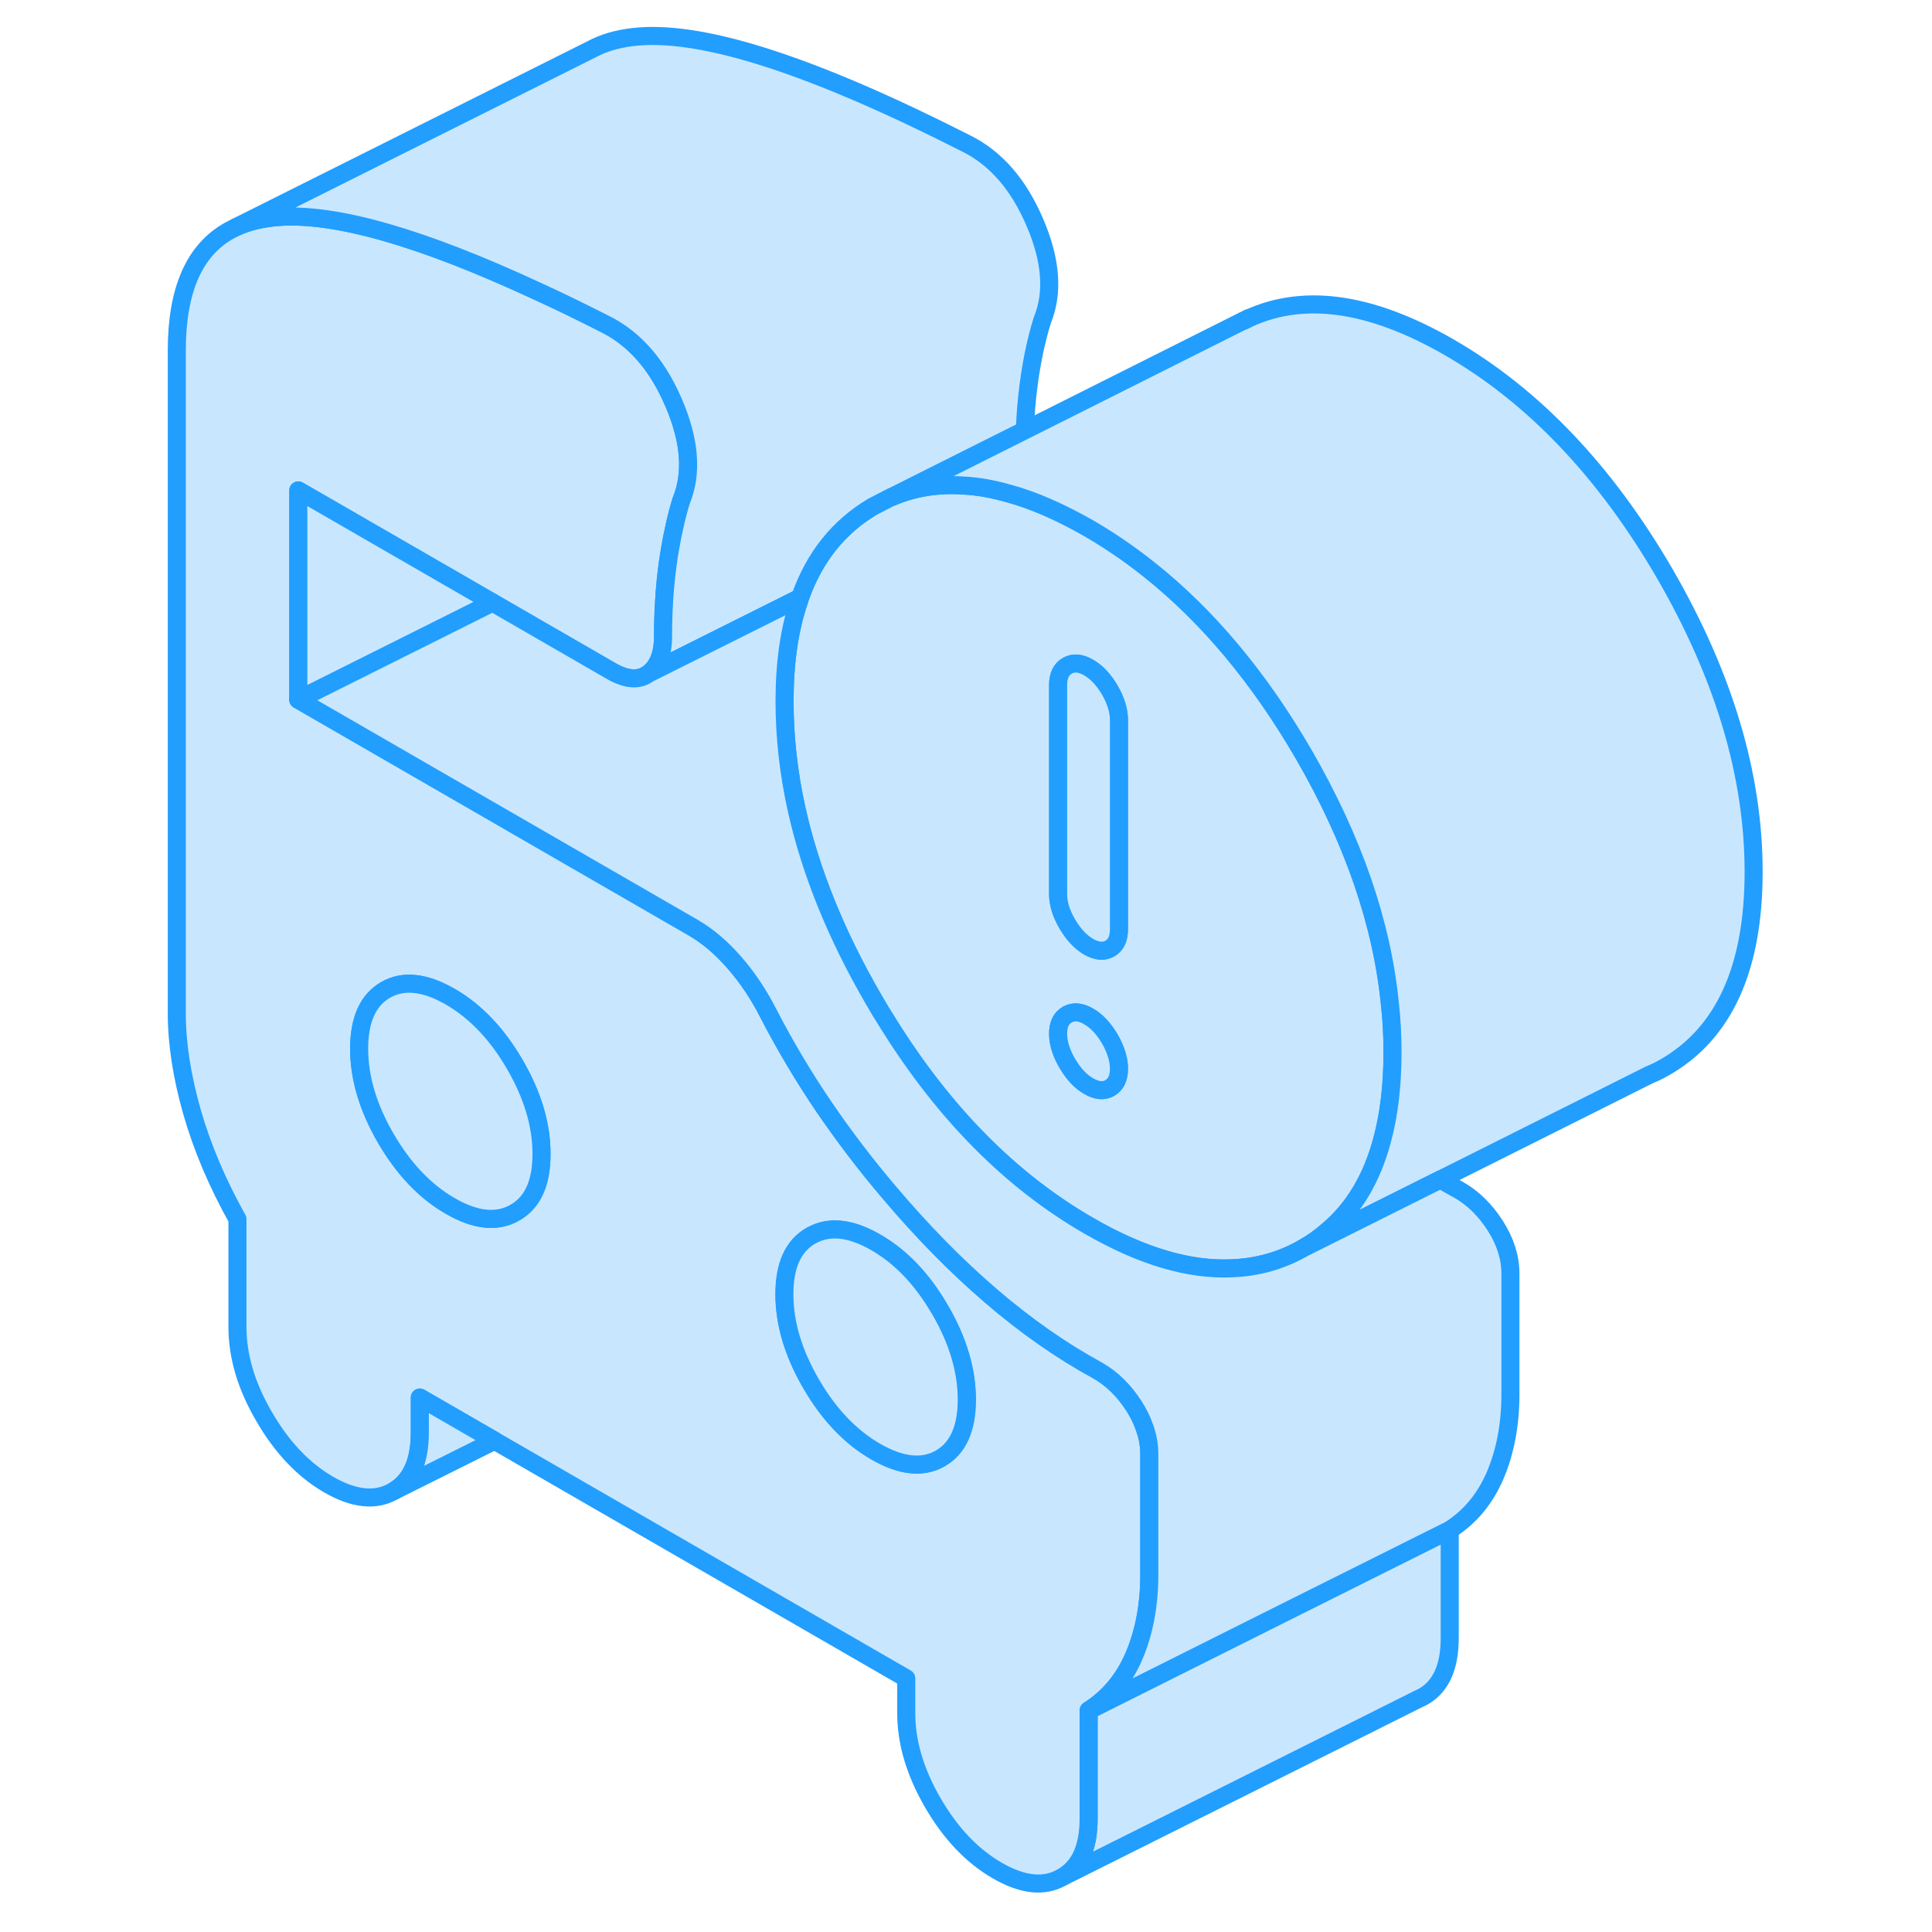 <svg width="48" height="48" viewBox="0 0 93 107" fill="#c8e7ff" xmlns="http://www.w3.org/2000/svg" stroke-width="1px" stroke-linecap="round" stroke-linejoin="round"><path d="M69.981 55.641C69.541 51.131 67.941 46.511 65.201 41.771C62.721 37.501 59.851 34.081 56.591 31.501C55.531 30.661 54.431 29.911 53.291 29.251C51.731 28.361 50.261 27.711 48.871 27.331H48.861C48.001 27.081 47.171 26.931 46.371 26.891C44.951 26.791 43.631 27.001 42.401 27.521H42.371L41.341 28.051C39.451 29.171 38.101 30.851 37.311 33.101C37.291 33.151 37.281 33.181 37.271 33.231C36.721 34.821 36.451 36.691 36.451 38.841C36.451 40.811 36.671 42.791 37.111 44.791C37.881 48.251 39.301 51.771 41.381 55.351C41.631 55.791 41.891 56.221 42.161 56.641C45.281 61.661 48.991 65.401 53.291 67.881C56.211 69.571 58.871 70.361 61.261 70.241C62.671 70.181 63.981 69.811 65.201 69.111C65.671 68.841 66.111 68.531 66.521 68.171C67.971 66.961 68.981 65.271 69.551 63.121C69.931 61.711 70.121 60.101 70.121 58.281C70.121 57.401 70.081 56.521 69.981 55.641ZM54.471 60.251C54.131 60.451 53.741 60.411 53.291 60.151C52.841 59.891 52.451 59.471 52.111 58.891C51.771 58.311 51.601 57.761 51.601 57.251C51.601 56.741 51.771 56.381 52.111 56.191C52.451 56.001 52.841 56.031 53.291 56.291C53.741 56.551 54.131 56.971 54.471 57.551C54.801 58.131 54.971 58.681 54.971 59.191C54.971 59.701 54.801 60.061 54.471 60.251ZM54.971 51.471C54.971 51.981 54.801 52.341 54.471 52.531C54.131 52.721 53.741 52.691 53.291 52.431C52.841 52.171 52.451 51.751 52.111 51.171C51.771 50.591 51.601 50.041 51.601 49.521V37.931C51.601 37.421 51.771 37.071 52.111 36.871C52.451 36.681 52.841 36.711 53.291 36.971C53.741 37.231 54.131 37.651 54.471 38.231C54.801 38.811 54.971 39.361 54.971 39.881V51.471Z" stroke="#229EFF" stroke-linejoin="round"/><path d="M54.971 39.881V51.471C54.971 51.981 54.801 52.341 54.471 52.531C54.131 52.721 53.742 52.691 53.291 52.431C52.842 52.171 52.452 51.751 52.112 51.171C51.772 50.591 51.602 50.041 51.602 49.521V37.931C51.602 37.421 51.772 37.071 52.112 36.871C52.452 36.681 52.842 36.711 53.291 36.971C53.742 37.231 54.131 37.651 54.471 38.231C54.801 38.811 54.971 39.361 54.971 39.881Z" stroke="#229EFF" stroke-linejoin="round"/><path d="M54.971 59.191C54.971 59.711 54.801 60.061 54.471 60.251C54.131 60.451 53.742 60.411 53.291 60.151C52.842 59.891 52.452 59.471 52.112 58.891C51.772 58.311 51.602 57.761 51.602 57.251C51.602 56.741 51.772 56.381 52.112 56.191C52.452 56.001 52.842 56.031 53.291 56.291C53.742 56.551 54.131 56.971 54.471 57.551C54.801 58.131 54.971 58.681 54.971 59.191Z" stroke="#229EFF" stroke-linejoin="round"/><path d="M73.29 84.731V90.721C73.29 92.331 72.8 93.411 71.811 93.971L71.501 94.121L51.81 103.971C52.8 103.411 53.291 102.331 53.291 100.721V94.731L64.321 89.211L73.29 84.731Z" stroke="#229EFF" stroke-linejoin="round"/><path d="M56.371 79.021C56.241 78.641 56.051 78.261 55.811 77.881C55.251 77.011 54.581 76.351 53.791 75.901C51.771 74.801 49.791 73.411 47.861 71.751C45.921 70.081 44.061 68.181 42.261 66.051C40.971 64.541 39.761 62.951 38.641 61.311C37.521 59.661 36.481 57.921 35.531 56.081C35.021 55.081 34.411 54.161 33.681 53.321C32.951 52.481 32.191 51.841 31.401 51.381L22.791 46.411L9.521 38.751V27.161L20.281 33.371L22.791 34.821L26.861 37.171C27.701 37.651 28.391 37.701 28.921 37.301C29.451 36.901 29.721 36.211 29.721 35.251C29.721 33.891 29.801 32.581 29.971 31.291C30.071 30.571 30.191 29.881 30.341 29.221C30.451 28.701 30.581 28.201 30.731 27.721C31.351 26.211 31.211 24.401 30.311 22.311C30.071 21.751 29.811 21.241 29.521 20.781C28.721 19.491 27.721 18.551 26.521 17.951C25.221 17.291 23.981 16.681 22.791 16.141C16.341 13.141 11.541 11.771 8.381 12.021C7.511 12.091 6.741 12.271 6.071 12.581L5.741 12.751L5.701 12.771C3.761 13.851 2.791 16.061 2.791 19.411V56.111C2.791 57.781 3.071 59.601 3.631 61.571C4.191 63.531 5.031 65.521 6.151 67.521V73.501C6.151 75.111 6.641 76.771 7.631 78.461C8.611 80.151 9.801 81.411 11.201 82.221C12.611 83.031 13.801 83.151 14.781 82.591C15.761 82.031 16.251 80.951 16.251 79.341V77.401L20.391 79.791L43.191 92.951V94.891C43.191 96.501 43.681 98.151 44.661 99.841C45.641 101.531 46.831 102.791 48.241 103.601C49.641 104.411 50.831 104.531 51.811 103.971C52.801 103.411 53.291 102.331 53.291 100.721V94.731C54.411 94.021 55.251 93.011 55.811 91.701C56.371 90.381 56.651 88.881 56.651 87.211V80.541C56.651 80.031 56.561 79.521 56.371 79.021ZM21.511 67.161C20.531 67.721 19.341 67.601 17.941 66.791C16.531 65.981 15.341 64.721 14.361 63.031C13.381 61.341 12.891 59.691 12.891 58.081C12.891 56.471 13.381 55.381 14.361 54.821C15.341 54.261 16.531 54.391 17.941 55.201C19.341 56.011 20.531 57.261 21.511 58.951C22.501 60.651 22.991 62.301 22.991 63.911C22.991 65.521 22.501 66.601 21.511 67.161ZM45.081 80.771C44.101 81.331 42.911 81.201 41.501 80.391C40.101 79.581 38.911 78.331 37.931 76.641C36.941 74.941 36.451 73.291 36.451 71.681C36.451 70.071 36.941 68.991 37.931 68.431C37.951 68.421 37.971 68.411 37.991 68.401C38.961 67.881 40.131 68.011 41.501 68.801C42.881 69.591 44.051 70.811 45.021 72.461C45.041 72.491 45.061 72.531 45.081 72.561C46.061 74.251 46.551 75.901 46.551 77.511C46.551 79.121 46.061 80.211 45.081 80.771Z" stroke="#229EFF" stroke-linejoin="round"/><path d="M22.991 63.911C22.991 65.521 22.5 66.601 21.511 67.161C20.53 67.721 19.34 67.601 17.94 66.791C16.53 65.981 15.341 64.721 14.361 63.031C13.381 61.341 12.891 59.691 12.891 58.081C12.891 56.471 13.381 55.381 14.361 54.821C15.341 54.261 16.53 54.391 17.94 55.201C19.34 56.011 20.53 57.261 21.511 58.951C22.5 60.651 22.991 62.301 22.991 63.911Z" stroke="#229EFF" stroke-linejoin="round"/><path d="M46.541 77.511C46.541 79.121 46.051 80.211 45.072 80.771C44.092 81.331 42.901 81.201 41.492 80.391C40.092 79.581 38.902 78.331 37.922 76.641C36.932 74.941 36.441 73.291 36.441 71.681C36.441 70.071 36.932 68.991 37.922 68.431C37.942 68.421 37.961 68.411 37.981 68.401C38.951 67.881 40.121 68.011 41.492 68.801C42.871 69.591 44.041 70.811 45.011 72.461C45.032 72.491 45.051 72.531 45.072 72.561C46.051 74.251 46.541 75.901 46.541 77.511Z" stroke="#229EFF" stroke-linejoin="round"/><path d="M50.731 17.721C50.391 18.811 50.141 20.001 49.971 21.291C49.861 22.131 49.791 22.971 49.761 23.831L45.111 26.161L42.401 27.521H42.371L41.341 28.051C39.451 29.171 38.101 30.851 37.311 33.101L37.181 33.171L28.921 37.301C29.451 36.901 29.721 36.211 29.721 35.251C29.721 33.891 29.801 32.581 29.971 31.291C30.071 30.571 30.191 29.881 30.341 29.221C30.451 28.701 30.581 28.201 30.731 27.721C31.351 26.211 31.211 24.401 30.311 22.311C30.071 21.751 29.811 21.241 29.521 20.781C28.721 19.491 27.721 18.551 26.521 17.951C25.221 17.291 23.981 16.681 22.791 16.141C16.341 13.141 11.541 11.771 8.381 12.021C7.511 12.091 6.741 12.271 6.071 12.581L25.941 2.641L26.021 2.601C26.701 2.281 27.491 2.091 28.381 2.021C32.121 1.721 38.161 3.701 46.521 7.951C48.151 8.761 49.411 10.211 50.311 12.311C51.211 14.401 51.351 16.211 50.731 17.721Z" stroke="#229EFF" stroke-linejoin="round"/><path d="M20.391 79.791L14.781 82.591C15.761 82.031 16.251 80.951 16.251 79.341V77.401L20.391 79.791Z" stroke="#229EFF" stroke-linejoin="round"/><path d="M20.282 33.371L9.521 38.751V27.161L20.282 33.371Z" stroke="#229EFF" stroke-linejoin="round"/><path d="M90.121 48.281C90.121 53.631 88.481 57.231 85.201 59.111C84.951 59.251 84.691 59.391 84.431 59.491L84.341 59.531L72.781 65.321L66.481 68.471L65.201 69.111C65.671 68.841 66.111 68.531 66.521 68.171C67.971 66.961 68.981 65.271 69.551 63.121C69.931 61.711 70.121 60.101 70.121 58.281C70.121 57.401 70.081 56.521 69.981 55.641C69.541 51.131 67.941 46.511 65.201 41.771C62.721 37.501 59.851 34.081 56.591 31.501C55.531 30.661 54.431 29.911 53.291 29.251C51.731 28.361 50.261 27.711 48.871 27.331H48.861C48.001 27.081 47.171 26.931 46.371 26.891C44.951 26.791 43.631 27.001 42.401 27.521L45.111 26.161L49.761 23.831L61.841 17.771H61.861C65.011 16.181 68.821 16.671 73.291 19.251C77.941 21.941 81.911 26.111 85.201 31.771C88.481 37.441 90.121 42.941 90.121 48.281Z" stroke="#229EFF" stroke-linejoin="round"/><path d="M76.652 70.541V77.211C76.652 78.881 76.371 80.381 75.811 81.701C75.251 83.011 74.412 84.021 73.291 84.731L64.322 89.211L53.291 94.731C54.411 94.021 55.252 93.011 55.812 91.701C56.371 90.381 56.652 88.881 56.652 87.211V80.541C56.652 80.031 56.562 79.521 56.372 79.021C56.242 78.641 56.051 78.261 55.812 77.881C55.252 77.011 54.581 76.351 53.791 75.901C51.772 74.801 49.792 73.411 47.862 71.751C45.922 70.081 44.062 68.181 42.261 66.051C40.971 64.541 39.762 62.951 38.642 61.311C37.522 59.661 36.481 57.921 35.532 56.081C35.022 55.081 34.412 54.161 33.682 53.321C32.952 52.481 32.192 51.841 31.402 51.381L22.791 46.411L9.521 38.751L20.282 33.371L22.791 34.821L26.862 37.171C27.702 37.651 28.392 37.701 28.922 37.301L37.182 33.171L37.272 33.231C36.721 34.821 36.451 36.691 36.451 38.841C36.451 40.811 36.672 42.791 37.112 44.791C37.882 48.251 39.302 51.771 41.382 55.351C41.632 55.791 41.892 56.221 42.162 56.641C45.282 61.661 48.992 65.401 53.291 67.881C56.212 69.571 58.871 70.361 61.261 70.241C62.672 70.181 63.981 69.811 65.201 69.111L66.481 68.471L72.781 65.321C73.121 65.531 73.451 65.721 73.791 65.901C74.582 66.351 75.251 67.011 75.811 67.881C76.371 68.761 76.652 69.641 76.652 70.541Z" stroke="#229EFF" stroke-linejoin="round"/><path d="M62.151 17.621L61.861 17.771" stroke="#229EFF" stroke-linejoin="round"/></svg>
